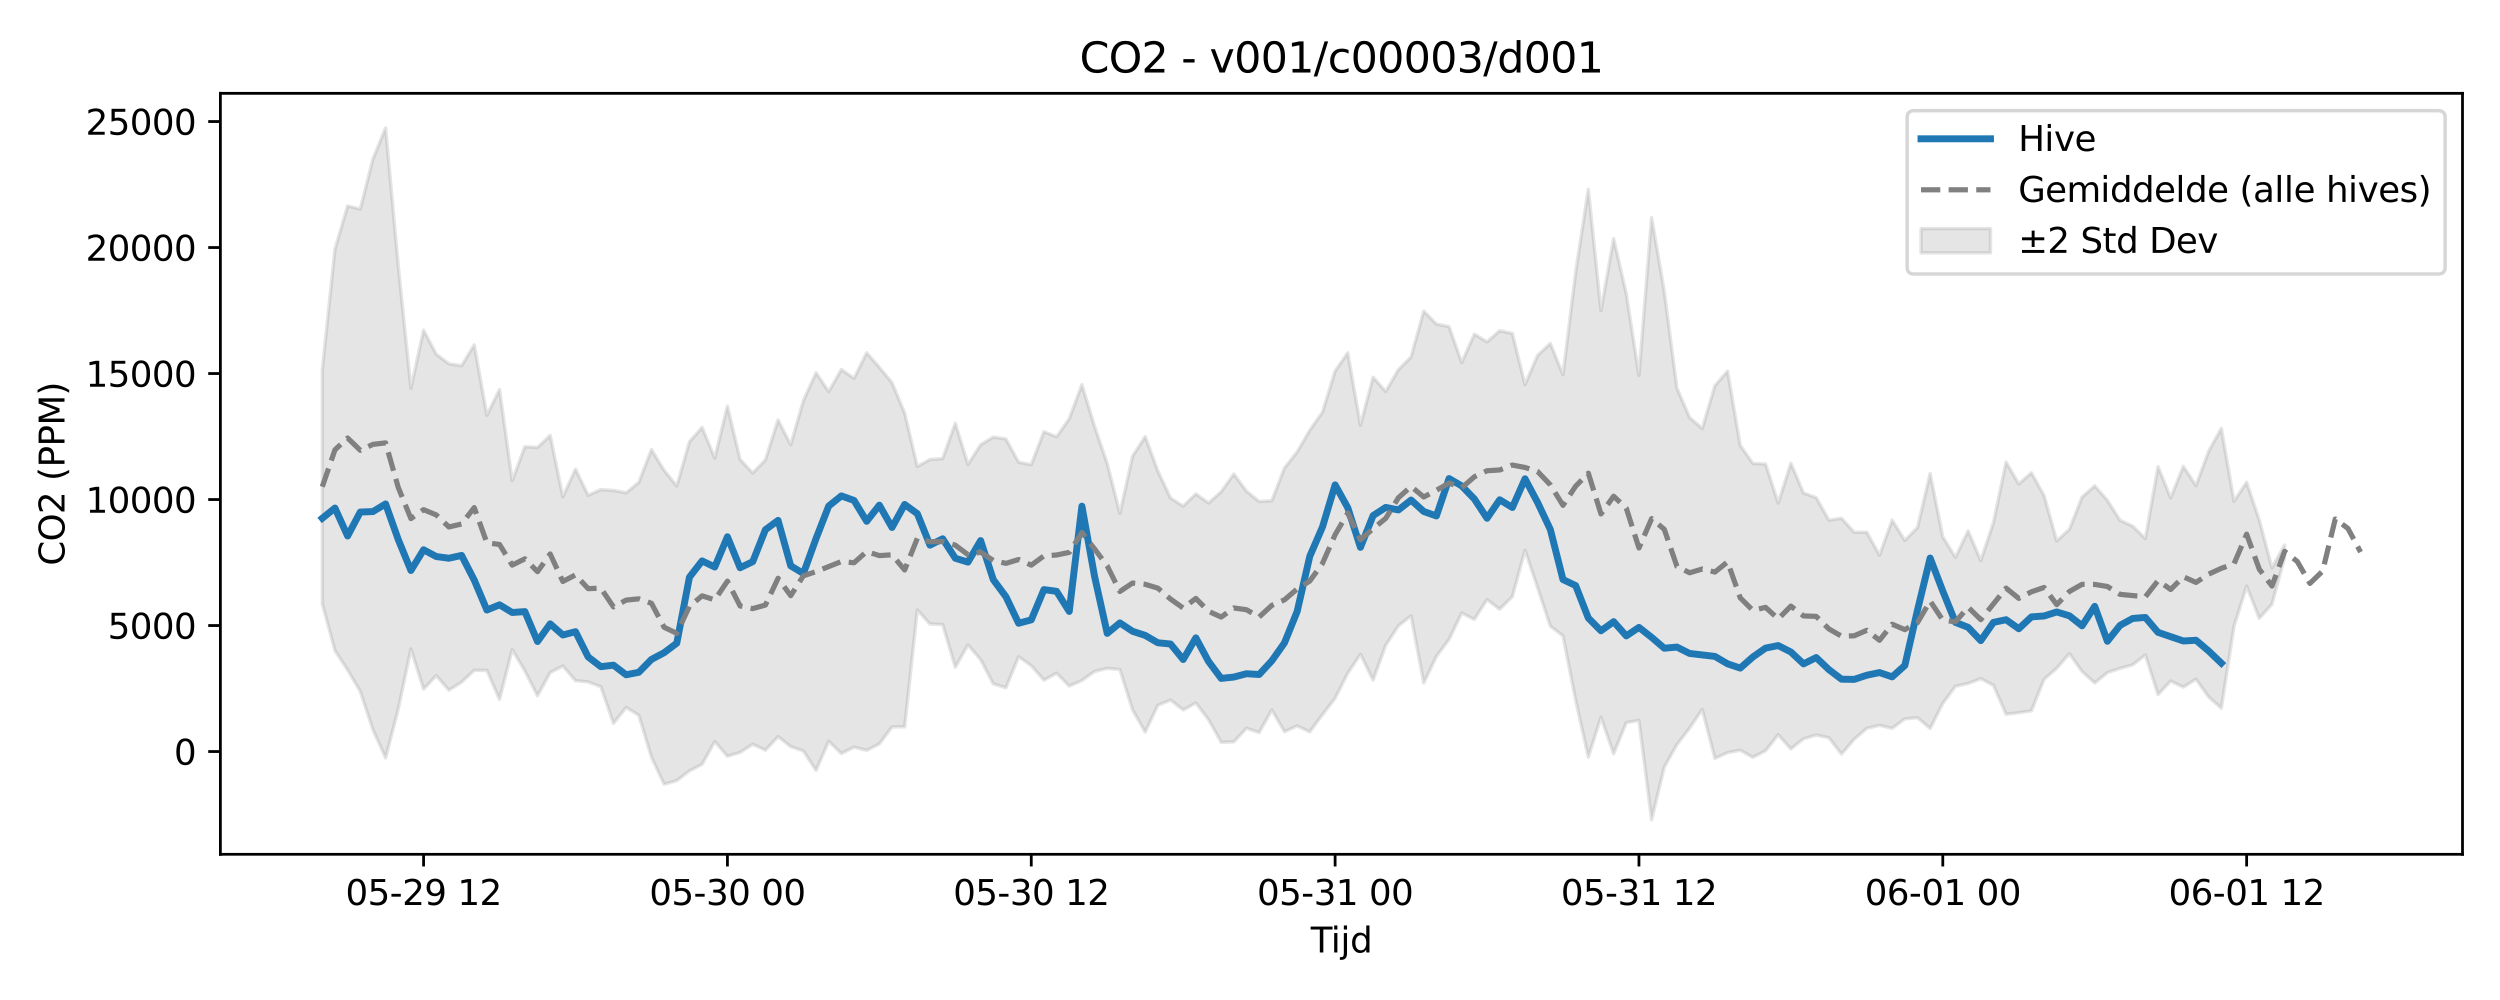 <?xml version="1.0" encoding="utf-8" standalone="no"?>
<!DOCTYPE svg PUBLIC "-//W3C//DTD SVG 1.1//EN"
  "http://www.w3.org/Graphics/SVG/1.1/DTD/svg11.dtd">
<svg xmlns:xlink="http://www.w3.org/1999/xlink" width="720pt" height="288pt" viewBox="0 0 720 288" xmlns="http://www.w3.org/2000/svg" version="1.1">
 <defs>
  <style type="text/css">*{stroke-linejoin: round; stroke-linecap: butt}</style>
 </defs>
 <g id="figure_1">
  <g id="patch_1">
   <path d="M 0 288 
L 720 288 
L 720 0 
L 0 0 
z
" style="fill: #ffffff"/>
  </g>
  <g id="axes_1">
   <g id="patch_2">
    <path d="M 63.47 246.04 
L 709.2 246.04 
L 709.2 26.88 
L 63.47 26.88 
z
" style="fill: #ffffff"/>
   </g>
   <g id="FillBetweenPolyCollection_1">
    <defs>
     <path id="m4fe84a1764" d="M 92.821 -181.553 
L 92.821 -114.101 
L 96.467 -100.626 
L 100.114 -95.045 
L 103.76 -88.849 
L 107.406 -77.862 
L 111.052 -69.738 
L 114.698 -83.769 
L 118.344 -101.11 
L 121.99 -89.539 
L 125.637 -93.422 
L 129.283 -89.243 
L 132.929 -91.521 
L 136.575 -94.946 
L 140.221 -94.919 
L 143.867 -86.577 
L 147.513 -100.914 
L 151.159 -94.774 
L 154.806 -87.603 
L 158.452 -94.303 
L 162.098 -96.189 
L 165.744 -91.961 
L 169.39 -91.606 
L 173.036 -90.229 
L 176.682 -79.669 
L 180.329 -84.264 
L 183.975 -82.013 
L 187.621 -69.94 
L 191.267 -62.147 
L 194.913 -63.18 
L 198.559 -65.991 
L 202.205 -67.884 
L 205.851 -74.423 
L 209.498 -70.209 
L 213.144 -71.299 
L 216.79 -73.666 
L 220.436 -71.939 
L 224.082 -75.849 
L 227.728 -72.978 
L 231.374 -71.719 
L 235.021 -66.117 
L 238.667 -74.509 
L 242.313 -70.983 
L 245.959 -72.814 
L 249.605 -71.915 
L 253.251 -73.749 
L 256.897 -78.647 
L 260.543 -78.667 
L 264.19 -112.316 
L 267.836 -108.289 
L 271.482 -108.134 
L 275.128 -95.883 
L 278.774 -102.279 
L 282.42 -98.028 
L 286.066 -91.052 
L 289.712 -89.93 
L 293.359 -98.853 
L 297.005 -96.294 
L 300.651 -92.12 
L 304.297 -94.12 
L 307.943 -90.412 
L 311.589 -92.013 
L 315.235 -94.619 
L 318.882 -95.512 
L 322.528 -95.17 
L 326.174 -83.578 
L 329.82 -77.168 
L 333.466 -84.88 
L 337.112 -86.394 
L 340.758 -83.531 
L 344.404 -85.546 
L 348.051 -80.766 
L 351.697 -74.215 
L 355.343 -74.339 
L 358.989 -78.259 
L 362.635 -77.035 
L 366.281 -83.526 
L 369.927 -77.276 
L 373.574 -78.925 
L 377.22 -77.234 
L 380.866 -82.184 
L 384.512 -86.903 
L 388.158 -94.116 
L 391.804 -99.571 
L 395.45 -92.133 
L 399.096 -102.191 
L 402.743 -107.764 
L 406.389 -110.626 
L 410.035 -91.32 
L 413.681 -98.926 
L 417.327 -103.855 
L 420.973 -111.446 
L 424.619 -109.622 
L 428.266 -115.322 
L 431.912 -112.532 
L 435.558 -116.172 
L 439.204 -129.521 
L 442.85 -118.69 
L 446.496 -107.665 
L 450.142 -104.853 
L 453.788 -86.364 
L 457.435 -69.947 
L 461.081 -81.445 
L 464.727 -70.92 
L 468.373 -79.882 
L 472.019 -80.523 
L 475.665 -51.922 
L 479.311 -67.087 
L 482.958 -73.547 
L 486.604 -78.305 
L 490.25 -83.675 
L 493.896 -69.583 
L 497.542 -71.233 
L 501.188 -71.924 
L 504.834 -69.883 
L 508.48 -71.792 
L 512.127 -76.402 
L 515.773 -72.298 
L 519.419 -75.235 
L 523.065 -76.297 
L 526.711 -75.541 
L 530.357 -70.83 
L 534.003 -75.084 
L 537.649 -78.251 
L 541.296 -79.101 
L 544.942 -78.24 
L 548.588 -80.957 
L 552.234 -81.296 
L 555.88 -78.198 
L 559.526 -85.41 
L 563.172 -90.353 
L 566.819 -91.168 
L 570.465 -92.542 
L 574.111 -90.626 
L 577.757 -82.312 
L 581.403 -82.731 
L 585.049 -83.289 
L 588.695 -92.35 
L 592.341 -95.536 
L 595.988 -99.747 
L 599.634 -94.601 
L 603.28 -91.301 
L 606.926 -94.285 
L 610.572 -95.502 
L 614.218 -96.531 
L 617.864 -99.358 
L 621.511 -87.953 
L 625.157 -91.854 
L 628.803 -90.11 
L 632.449 -92.385 
L 636.095 -87.26 
L 639.741 -84.035 
L 643.387 -107.569 
L 647.033 -119.19 
L 650.68 -109.938 
L 654.326 -113.982 
L 657.972 -127.355 
L 657.972 -131.056 
L 657.972 -131.056 
L 654.326 -124.457 
L 650.68 -138.177 
L 647.033 -149.111 
L 643.387 -143.646 
L 639.741 -164.612 
L 636.095 -158.047 
L 632.449 -148.139 
L 628.803 -153.69 
L 625.157 -144.601 
L 621.511 -153.601 
L 617.864 -132.883 
L 614.218 -136.46 
L 610.572 -138.153 
L 606.926 -143.907 
L 603.28 -148.059 
L 599.634 -144.826 
L 595.988 -135.554 
L 592.341 -132.201 
L 588.695 -145.277 
L 585.049 -151.833 
L 581.403 -148.611 
L 577.757 -154.917 
L 574.111 -137.462 
L 570.465 -126.544 
L 566.819 -135.099 
L 563.172 -127.476 
L 559.526 -133.381 
L 555.88 -151.629 
L 552.234 -136.04 
L 548.588 -132.365 
L 544.942 -138.19 
L 541.296 -128.088 
L 537.649 -134.699 
L 534.003 -134.701 
L 530.357 -138.735 
L 526.711 -138.207 
L 523.065 -144.672 
L 519.419 -145.99 
L 515.773 -154.591 
L 512.127 -143.092 
L 508.48 -154.375 
L 504.834 -154.516 
L 501.188 -159.724 
L 497.542 -181.125 
L 493.896 -176.927 
L 490.25 -164.576 
L 486.604 -167.764 
L 482.958 -176.216 
L 479.311 -204.02 
L 475.665 -225.335 
L 472.019 -179.846 
L 468.373 -203.378 
L 464.727 -219.252 
L 461.081 -198.537 
L 457.435 -233.5 
L 453.788 -209.588 
L 450.142 -180.083 
L 446.496 -189.07 
L 442.85 -185.693 
L 439.204 -177.223 
L 435.558 -191.956 
L 431.912 -192.764 
L 428.266 -189.533 
L 424.619 -191.757 
L 420.973 -183.577 
L 417.327 -193.919 
L 413.681 -194.669 
L 410.035 -198.41 
L 406.389 -185.195 
L 402.743 -181.536 
L 399.096 -175.26 
L 395.45 -179.351 
L 391.804 -165.53 
L 388.158 -186.376 
L 384.512 -181.131 
L 380.866 -169.264 
L 377.22 -164.107 
L 373.574 -157.834 
L 369.927 -153.215 
L 366.281 -143.794 
L 362.635 -143.569 
L 358.989 -146.543 
L 355.343 -151.473 
L 351.697 -146.365 
L 348.051 -143.132 
L 344.404 -145.759 
L 340.758 -142.23 
L 337.112 -144.545 
L 333.466 -152.349 
L 329.82 -162.259 
L 326.174 -156.591 
L 322.528 -140.132 
L 318.882 -154.504 
L 315.235 -165.197 
L 311.589 -177.221 
L 307.943 -167.421 
L 304.297 -162.201 
L 300.651 -163.678 
L 297.005 -154.182 
L 293.359 -154.869 
L 289.712 -161.574 
L 286.066 -162.115 
L 282.42 -159.915 
L 278.774 -154.234 
L 275.128 -166.105 
L 271.482 -155.929 
L 267.836 -155.676 
L 264.19 -153.632 
L 260.543 -169.03 
L 256.897 -177.783 
L 253.251 -182.22 
L 249.605 -186.397 
L 245.959 -179.043 
L 242.313 -181.575 
L 238.667 -175.22 
L 235.021 -180.637 
L 231.374 -172.599 
L 227.728 -159.899 
L 224.082 -167.055 
L 220.436 -155.556 
L 216.79 -151.77 
L 213.144 -155.695 
L 209.498 -171.048 
L 205.851 -156.054 
L 202.205 -164.911 
L 198.559 -160.766 
L 194.913 -148.037 
L 191.267 -152.534 
L 187.621 -158.551 
L 183.975 -149.066 
L 180.329 -146.076 
L 176.682 -146.75 
L 173.036 -147 
L 169.39 -145.335 
L 165.744 -152.89 
L 162.098 -144.892 
L 158.452 -162.613 
L 154.806 -159.123 
L 151.159 -159.345 
L 147.513 -149.577 
L 143.867 -175.808 
L 140.221 -168.427 
L 136.575 -188.671 
L 132.929 -182.655 
L 129.283 -183.226 
L 125.637 -185.99 
L 121.99 -192.901 
L 118.344 -176.187 
L 114.698 -211.465 
L 111.052 -251.158 
L 107.406 -242.187 
L 103.76 -227.793 
L 100.114 -228.662 
L 96.467 -216.271 
L 92.821 -181.553 
z
" style="stroke: #808080; stroke-opacity: 0.2"/>
    </defs>
    <g clip-path="url(#p22961f8bc3)">
     <use xlink:href="#m4fe84a1764" x="0" y="288" style="fill: #808080; fill-opacity: 0.2; stroke: #808080; stroke-opacity: 0.2"/>
    </g>
   </g>
   <g id="matplotlib.axis_1">
    <g id="xtick_1">
     <g id="line2d_1">
      <defs>
       <path id="mb088a648f7" d="M 0 0 
L 0 3.5 
" style="stroke: #000000; stroke-width: 0.8"/>
      </defs>
      <g>
       <use xlink:href="#mb088a648f7" x="121.99" y="246.04" style="stroke: #000000; stroke-width: 0.8"/>
      </g>
     </g>
     <g id="text_1">
      <!-- 05-29 12 -->
      <g transform="translate(99.51 260.638) scale(0.1 -0.1)">
       <defs>
        <path id="DejaVuSans-30" d="M 2034 4250 
Q 1547 4250 1301 3770 
Q 1056 3291 1056 2328 
Q 1056 1369 1301 889 
Q 1547 409 2034 409 
Q 2525 409 2770 889 
Q 3016 1369 3016 2328 
Q 3016 3291 2770 3770 
Q 2525 4250 2034 4250 
z
M 2034 4750 
Q 2819 4750 3233 4129 
Q 3647 3509 3647 2328 
Q 3647 1150 3233 529 
Q 2819 -91 2034 -91 
Q 1250 -91 836 529 
Q 422 1150 422 2328 
Q 422 3509 836 4129 
Q 1250 4750 2034 4750 
z
" transform="scale(0.016)"/>
        <path id="DejaVuSans-35" d="M 691 4666 
L 3169 4666 
L 3169 4134 
L 1269 4134 
L 1269 2991 
Q 1406 3038 1543 3061 
Q 1681 3084 1819 3084 
Q 2600 3084 3056 2656 
Q 3513 2228 3513 1497 
Q 3513 744 3044 326 
Q 2575 -91 1722 -91 
Q 1428 -91 1123 -41 
Q 819 9 494 109 
L 494 744 
Q 775 591 1075 516 
Q 1375 441 1709 441 
Q 2250 441 2565 725 
Q 2881 1009 2881 1497 
Q 2881 1984 2565 2268 
Q 2250 2553 1709 2553 
Q 1456 2553 1204 2497 
Q 953 2441 691 2322 
L 691 4666 
z
" transform="scale(0.016)"/>
        <path id="DejaVuSans-2d" d="M 313 2009 
L 1997 2009 
L 1997 1497 
L 313 1497 
L 313 2009 
z
" transform="scale(0.016)"/>
        <path id="DejaVuSans-32" d="M 1228 531 
L 3431 531 
L 3431 0 
L 469 0 
L 469 531 
Q 828 903 1448 1529 
Q 2069 2156 2228 2338 
Q 2531 2678 2651 2914 
Q 2772 3150 2772 3378 
Q 2772 3750 2511 3984 
Q 2250 4219 1831 4219 
Q 1534 4219 1204 4116 
Q 875 4013 500 3803 
L 500 4441 
Q 881 4594 1212 4672 
Q 1544 4750 1819 4750 
Q 2544 4750 2975 4387 
Q 3406 4025 3406 3419 
Q 3406 3131 3298 2873 
Q 3191 2616 2906 2266 
Q 2828 2175 2409 1742 
Q 1991 1309 1228 531 
z
" transform="scale(0.016)"/>
        <path id="DejaVuSans-39" d="M 703 97 
L 703 672 
Q 941 559 1184 500 
Q 1428 441 1663 441 
Q 2288 441 2617 861 
Q 2947 1281 2994 2138 
Q 2813 1869 2534 1725 
Q 2256 1581 1919 1581 
Q 1219 1581 811 2004 
Q 403 2428 403 3163 
Q 403 3881 828 4315 
Q 1253 4750 1959 4750 
Q 2769 4750 3195 4129 
Q 3622 3509 3622 2328 
Q 3622 1225 3098 567 
Q 2575 -91 1691 -91 
Q 1453 -91 1209 -44 
Q 966 3 703 97 
z
M 1959 2075 
Q 2384 2075 2632 2365 
Q 2881 2656 2881 3163 
Q 2881 3666 2632 3958 
Q 2384 4250 1959 4250 
Q 1534 4250 1286 3958 
Q 1038 3666 1038 3163 
Q 1038 2656 1286 2365 
Q 1534 2075 1959 2075 
z
" transform="scale(0.016)"/>
        <path id="DejaVuSans-20" transform="scale(0.016)"/>
        <path id="DejaVuSans-31" d="M 794 531 
L 1825 531 
L 1825 4091 
L 703 3866 
L 703 4441 
L 1819 4666 
L 2450 4666 
L 2450 531 
L 3481 531 
L 3481 0 
L 794 0 
L 794 531 
z
" transform="scale(0.016)"/>
       </defs>
       <use xlink:href="#DejaVuSans-30"/>
       <use xlink:href="#DejaVuSans-35" transform="translate(63.623 0)"/>
       <use xlink:href="#DejaVuSans-2d" transform="translate(127.246 0)"/>
       <use xlink:href="#DejaVuSans-32" transform="translate(163.33 0)"/>
       <use xlink:href="#DejaVuSans-39" transform="translate(226.953 0)"/>
       <use xlink:href="#DejaVuSans-20" transform="translate(290.576 0)"/>
       <use xlink:href="#DejaVuSans-31" transform="translate(322.363 0)"/>
       <use xlink:href="#DejaVuSans-32" transform="translate(385.986 0)"/>
      </g>
     </g>
    </g>
    <g id="xtick_2">
     <g id="line2d_2">
      <g>
       <use xlink:href="#mb088a648f7" x="209.498" y="246.04" style="stroke: #000000; stroke-width: 0.8"/>
      </g>
     </g>
     <g id="text_2">
      <!-- 05-30 00 -->
      <g transform="translate(187.017 260.638) scale(0.1 -0.1)">
       <defs>
        <path id="DejaVuSans-33" d="M 2597 2516 
Q 3050 2419 3304 2112 
Q 3559 1806 3559 1356 
Q 3559 666 3084 287 
Q 2609 -91 1734 -91 
Q 1441 -91 1130 -33 
Q 819 25 488 141 
L 488 750 
Q 750 597 1062 519 
Q 1375 441 1716 441 
Q 2309 441 2620 675 
Q 2931 909 2931 1356 
Q 2931 1769 2642 2001 
Q 2353 2234 1838 2234 
L 1294 2234 
L 1294 2753 
L 1863 2753 
Q 2328 2753 2575 2939 
Q 2822 3125 2822 3475 
Q 2822 3834 2567 4026 
Q 2313 4219 1838 4219 
Q 1578 4219 1281 4162 
Q 984 4106 628 3988 
L 628 4550 
Q 988 4650 1302 4700 
Q 1616 4750 1894 4750 
Q 2613 4750 3031 4423 
Q 3450 4097 3450 3541 
Q 3450 3153 3228 2886 
Q 3006 2619 2597 2516 
z
" transform="scale(0.016)"/>
       </defs>
       <use xlink:href="#DejaVuSans-30"/>
       <use xlink:href="#DejaVuSans-35" transform="translate(63.623 0)"/>
       <use xlink:href="#DejaVuSans-2d" transform="translate(127.246 0)"/>
       <use xlink:href="#DejaVuSans-33" transform="translate(163.33 0)"/>
       <use xlink:href="#DejaVuSans-30" transform="translate(226.953 0)"/>
       <use xlink:href="#DejaVuSans-20" transform="translate(290.576 0)"/>
       <use xlink:href="#DejaVuSans-30" transform="translate(322.363 0)"/>
       <use xlink:href="#DejaVuSans-30" transform="translate(385.986 0)"/>
      </g>
     </g>
    </g>
    <g id="xtick_3">
     <g id="line2d_3">
      <g>
       <use xlink:href="#mb088a648f7" x="297.005" y="246.04" style="stroke: #000000; stroke-width: 0.8"/>
      </g>
     </g>
     <g id="text_3">
      <!-- 05-30 12 -->
      <g transform="translate(274.524 260.638) scale(0.1 -0.1)">
       <use xlink:href="#DejaVuSans-30"/>
       <use xlink:href="#DejaVuSans-35" transform="translate(63.623 0)"/>
       <use xlink:href="#DejaVuSans-2d" transform="translate(127.246 0)"/>
       <use xlink:href="#DejaVuSans-33" transform="translate(163.33 0)"/>
       <use xlink:href="#DejaVuSans-30" transform="translate(226.953 0)"/>
       <use xlink:href="#DejaVuSans-20" transform="translate(290.576 0)"/>
       <use xlink:href="#DejaVuSans-31" transform="translate(322.363 0)"/>
       <use xlink:href="#DejaVuSans-32" transform="translate(385.986 0)"/>
      </g>
     </g>
    </g>
    <g id="xtick_4">
     <g id="line2d_4">
      <g>
       <use xlink:href="#mb088a648f7" x="384.512" y="246.04" style="stroke: #000000; stroke-width: 0.8"/>
      </g>
     </g>
     <g id="text_4">
      <!-- 05-31 00 -->
      <g transform="translate(362.031 260.638) scale(0.1 -0.1)">
       <use xlink:href="#DejaVuSans-30"/>
       <use xlink:href="#DejaVuSans-35" transform="translate(63.623 0)"/>
       <use xlink:href="#DejaVuSans-2d" transform="translate(127.246 0)"/>
       <use xlink:href="#DejaVuSans-33" transform="translate(163.33 0)"/>
       <use xlink:href="#DejaVuSans-31" transform="translate(226.953 0)"/>
       <use xlink:href="#DejaVuSans-20" transform="translate(290.576 0)"/>
       <use xlink:href="#DejaVuSans-30" transform="translate(322.363 0)"/>
       <use xlink:href="#DejaVuSans-30" transform="translate(385.986 0)"/>
      </g>
     </g>
    </g>
    <g id="xtick_5">
     <g id="line2d_5">
      <g>
       <use xlink:href="#mb088a648f7" x="472.019" y="246.04" style="stroke: #000000; stroke-width: 0.8"/>
      </g>
     </g>
     <g id="text_5">
      <!-- 05-31 12 -->
      <g transform="translate(449.539 260.638) scale(0.1 -0.1)">
       <use xlink:href="#DejaVuSans-30"/>
       <use xlink:href="#DejaVuSans-35" transform="translate(63.623 0)"/>
       <use xlink:href="#DejaVuSans-2d" transform="translate(127.246 0)"/>
       <use xlink:href="#DejaVuSans-33" transform="translate(163.33 0)"/>
       <use xlink:href="#DejaVuSans-31" transform="translate(226.953 0)"/>
       <use xlink:href="#DejaVuSans-20" transform="translate(290.576 0)"/>
       <use xlink:href="#DejaVuSans-31" transform="translate(322.363 0)"/>
       <use xlink:href="#DejaVuSans-32" transform="translate(385.986 0)"/>
      </g>
     </g>
    </g>
    <g id="xtick_6">
     <g id="line2d_6">
      <g>
       <use xlink:href="#mb088a648f7" x="559.526" y="246.04" style="stroke: #000000; stroke-width: 0.8"/>
      </g>
     </g>
     <g id="text_6">
      <!-- 06-01 00 -->
      <g transform="translate(537.046 260.638) scale(0.1 -0.1)">
       <defs>
        <path id="DejaVuSans-36" d="M 2113 2584 
Q 1688 2584 1439 2293 
Q 1191 2003 1191 1497 
Q 1191 994 1439 701 
Q 1688 409 2113 409 
Q 2538 409 2786 701 
Q 3034 994 3034 1497 
Q 3034 2003 2786 2293 
Q 2538 2584 2113 2584 
z
M 3366 4563 
L 3366 3988 
Q 3128 4100 2886 4159 
Q 2644 4219 2406 4219 
Q 1781 4219 1451 3797 
Q 1122 3375 1075 2522 
Q 1259 2794 1537 2939 
Q 1816 3084 2150 3084 
Q 2853 3084 3261 2657 
Q 3669 2231 3669 1497 
Q 3669 778 3244 343 
Q 2819 -91 2113 -91 
Q 1303 -91 875 529 
Q 447 1150 447 2328 
Q 447 3434 972 4092 
Q 1497 4750 2381 4750 
Q 2619 4750 2861 4703 
Q 3103 4656 3366 4563 
z
" transform="scale(0.016)"/>
       </defs>
       <use xlink:href="#DejaVuSans-30"/>
       <use xlink:href="#DejaVuSans-36" transform="translate(63.623 0)"/>
       <use xlink:href="#DejaVuSans-2d" transform="translate(127.246 0)"/>
       <use xlink:href="#DejaVuSans-30" transform="translate(163.33 0)"/>
       <use xlink:href="#DejaVuSans-31" transform="translate(226.953 0)"/>
       <use xlink:href="#DejaVuSans-20" transform="translate(290.576 0)"/>
       <use xlink:href="#DejaVuSans-30" transform="translate(322.363 0)"/>
       <use xlink:href="#DejaVuSans-30" transform="translate(385.986 0)"/>
      </g>
     </g>
    </g>
    <g id="xtick_7">
     <g id="line2d_7">
      <g>
       <use xlink:href="#mb088a648f7" x="647.033" y="246.04" style="stroke: #000000; stroke-width: 0.8"/>
      </g>
     </g>
     <g id="text_7">
      <!-- 06-01 12 -->
      <g transform="translate(624.553 260.638) scale(0.1 -0.1)">
       <use xlink:href="#DejaVuSans-30"/>
       <use xlink:href="#DejaVuSans-36" transform="translate(63.623 0)"/>
       <use xlink:href="#DejaVuSans-2d" transform="translate(127.246 0)"/>
       <use xlink:href="#DejaVuSans-30" transform="translate(163.33 0)"/>
       <use xlink:href="#DejaVuSans-31" transform="translate(226.953 0)"/>
       <use xlink:href="#DejaVuSans-20" transform="translate(290.576 0)"/>
       <use xlink:href="#DejaVuSans-31" transform="translate(322.363 0)"/>
       <use xlink:href="#DejaVuSans-32" transform="translate(385.986 0)"/>
      </g>
     </g>
    </g>
    <g id="text_8">
     <!-- Tijd -->
     <g transform="translate(377.485 274.317) scale(0.1 -0.1)">
      <defs>
       <path id="DejaVuSans-54" d="M -19 4666 
L 3928 4666 
L 3928 4134 
L 2272 4134 
L 2272 0 
L 1638 0 
L 1638 4134 
L -19 4134 
L -19 4666 
z
" transform="scale(0.016)"/>
       <path id="DejaVuSans-69" d="M 603 3500 
L 1178 3500 
L 1178 0 
L 603 0 
L 603 3500 
z
M 603 4863 
L 1178 4863 
L 1178 4134 
L 603 4134 
L 603 4863 
z
" transform="scale(0.016)"/>
       <path id="DejaVuSans-6a" d="M 603 3500 
L 1178 3500 
L 1178 -63 
Q 1178 -731 923 -1031 
Q 669 -1331 103 -1331 
L -116 -1331 
L -116 -844 
L 38 -844 
Q 366 -844 484 -692 
Q 603 -541 603 -63 
L 603 3500 
z
M 603 4863 
L 1178 4863 
L 1178 4134 
L 603 4134 
L 603 4863 
z
" transform="scale(0.016)"/>
       <path id="DejaVuSans-64" d="M 2906 2969 
L 2906 4863 
L 3481 4863 
L 3481 0 
L 2906 0 
L 2906 525 
Q 2725 213 2448 61 
Q 2172 -91 1784 -91 
Q 1150 -91 751 415 
Q 353 922 353 1747 
Q 353 2572 751 3078 
Q 1150 3584 1784 3584 
Q 2172 3584 2448 3432 
Q 2725 3281 2906 2969 
z
M 947 1747 
Q 947 1113 1208 752 
Q 1469 391 1925 391 
Q 2381 391 2643 752 
Q 2906 1113 2906 1747 
Q 2906 2381 2643 2742 
Q 2381 3103 1925 3103 
Q 1469 3103 1208 2742 
Q 947 2381 947 1747 
z
" transform="scale(0.016)"/>
      </defs>
      <use xlink:href="#DejaVuSans-54"/>
      <use xlink:href="#DejaVuSans-69" transform="translate(57.959 0)"/>
      <use xlink:href="#DejaVuSans-6a" transform="translate(85.742 0)"/>
      <use xlink:href="#DejaVuSans-64" transform="translate(113.525 0)"/>
     </g>
    </g>
   </g>
   <g id="matplotlib.axis_2">
    <g id="ytick_1">
     <g id="line2d_8">
      <defs>
       <path id="m14b12e1fc8" d="M 0 0 
L -3.5 0 
" style="stroke: #000000; stroke-width: 0.8"/>
      </defs>
      <g>
       <use xlink:href="#m14b12e1fc8" x="63.47" y="216.441" style="stroke: #000000; stroke-width: 0.8"/>
      </g>
     </g>
     <g id="text_9">
      <!-- 0 -->
      <g transform="translate(50.108 220.24) scale(0.1 -0.1)">
       <use xlink:href="#DejaVuSans-30"/>
      </g>
     </g>
    </g>
    <g id="ytick_2">
     <g id="line2d_9">
      <g>
       <use xlink:href="#m14b12e1fc8" x="63.47" y="180.154" style="stroke: #000000; stroke-width: 0.8"/>
      </g>
     </g>
     <g id="text_10">
      <!-- 5000 -->
      <g transform="translate(31.02 183.953) scale(0.1 -0.1)">
       <use xlink:href="#DejaVuSans-35"/>
       <use xlink:href="#DejaVuSans-30" transform="translate(63.623 0)"/>
       <use xlink:href="#DejaVuSans-30" transform="translate(127.246 0)"/>
       <use xlink:href="#DejaVuSans-30" transform="translate(190.869 0)"/>
      </g>
     </g>
    </g>
    <g id="ytick_3">
     <g id="line2d_10">
      <g>
       <use xlink:href="#m14b12e1fc8" x="63.47" y="143.867" style="stroke: #000000; stroke-width: 0.8"/>
      </g>
     </g>
     <g id="text_11">
      <!-- 10000 -->
      <g transform="translate(24.657 147.666) scale(0.1 -0.1)">
       <use xlink:href="#DejaVuSans-31"/>
       <use xlink:href="#DejaVuSans-30" transform="translate(63.623 0)"/>
       <use xlink:href="#DejaVuSans-30" transform="translate(127.246 0)"/>
       <use xlink:href="#DejaVuSans-30" transform="translate(190.869 0)"/>
       <use xlink:href="#DejaVuSans-30" transform="translate(254.492 0)"/>
      </g>
     </g>
    </g>
    <g id="ytick_4">
     <g id="line2d_11">
      <g>
       <use xlink:href="#m14b12e1fc8" x="63.47" y="107.58" style="stroke: #000000; stroke-width: 0.8"/>
      </g>
     </g>
     <g id="text_12">
      <!-- 15000 -->
      <g transform="translate(24.657 111.379) scale(0.1 -0.1)">
       <use xlink:href="#DejaVuSans-31"/>
       <use xlink:href="#DejaVuSans-35" transform="translate(63.623 0)"/>
       <use xlink:href="#DejaVuSans-30" transform="translate(127.246 0)"/>
       <use xlink:href="#DejaVuSans-30" transform="translate(190.869 0)"/>
       <use xlink:href="#DejaVuSans-30" transform="translate(254.492 0)"/>
      </g>
     </g>
    </g>
    <g id="ytick_5">
     <g id="line2d_12">
      <g>
       <use xlink:href="#m14b12e1fc8" x="63.47" y="71.293" style="stroke: #000000; stroke-width: 0.8"/>
      </g>
     </g>
     <g id="text_13">
      <!-- 20000 -->
      <g transform="translate(24.657 75.092) scale(0.1 -0.1)">
       <use xlink:href="#DejaVuSans-32"/>
       <use xlink:href="#DejaVuSans-30" transform="translate(63.623 0)"/>
       <use xlink:href="#DejaVuSans-30" transform="translate(127.246 0)"/>
       <use xlink:href="#DejaVuSans-30" transform="translate(190.869 0)"/>
       <use xlink:href="#DejaVuSans-30" transform="translate(254.492 0)"/>
      </g>
     </g>
    </g>
    <g id="ytick_6">
     <g id="line2d_13">
      <g>
       <use xlink:href="#m14b12e1fc8" x="63.47" y="35.006" style="stroke: #000000; stroke-width: 0.8"/>
      </g>
     </g>
     <g id="text_14">
      <!-- 25000 -->
      <g transform="translate(24.657 38.805) scale(0.1 -0.1)">
       <use xlink:href="#DejaVuSans-32"/>
       <use xlink:href="#DejaVuSans-35" transform="translate(63.623 0)"/>
       <use xlink:href="#DejaVuSans-30" transform="translate(127.246 0)"/>
       <use xlink:href="#DejaVuSans-30" transform="translate(190.869 0)"/>
       <use xlink:href="#DejaVuSans-30" transform="translate(254.492 0)"/>
      </g>
     </g>
    </g>
    <g id="text_15">
     <!-- CO2 (PPM) -->
     <g transform="translate(18.578 162.903) rotate(-90) scale(0.1 -0.1)">
      <defs>
       <path id="DejaVuSans-43" d="M 4122 4306 
L 4122 3641 
Q 3803 3938 3442 4084 
Q 3081 4231 2675 4231 
Q 1875 4231 1450 3742 
Q 1025 3253 1025 2328 
Q 1025 1406 1450 917 
Q 1875 428 2675 428 
Q 3081 428 3442 575 
Q 3803 722 4122 1019 
L 4122 359 
Q 3791 134 3420 21 
Q 3050 -91 2638 -91 
Q 1578 -91 968 557 
Q 359 1206 359 2328 
Q 359 3453 968 4101 
Q 1578 4750 2638 4750 
Q 3056 4750 3426 4639 
Q 3797 4528 4122 4306 
z
" transform="scale(0.016)"/>
       <path id="DejaVuSans-4f" d="M 2522 4238 
Q 1834 4238 1429 3725 
Q 1025 3213 1025 2328 
Q 1025 1447 1429 934 
Q 1834 422 2522 422 
Q 3209 422 3611 934 
Q 4013 1447 4013 2328 
Q 4013 3213 3611 3725 
Q 3209 4238 2522 4238 
z
M 2522 4750 
Q 3503 4750 4090 4092 
Q 4678 3434 4678 2328 
Q 4678 1225 4090 567 
Q 3503 -91 2522 -91 
Q 1538 -91 948 565 
Q 359 1222 359 2328 
Q 359 3434 948 4092 
Q 1538 4750 2522 4750 
z
" transform="scale(0.016)"/>
       <path id="DejaVuSans-28" d="M 1984 4856 
Q 1566 4138 1362 3434 
Q 1159 2731 1159 2009 
Q 1159 1288 1364 580 
Q 1569 -128 1984 -844 
L 1484 -844 
Q 1016 -109 783 600 
Q 550 1309 550 2009 
Q 550 2706 781 3412 
Q 1013 4119 1484 4856 
L 1984 4856 
z
" transform="scale(0.016)"/>
       <path id="DejaVuSans-50" d="M 1259 4147 
L 1259 2394 
L 2053 2394 
Q 2494 2394 2734 2622 
Q 2975 2850 2975 3272 
Q 2975 3691 2734 3919 
Q 2494 4147 2053 4147 
L 1259 4147 
z
M 628 4666 
L 2053 4666 
Q 2838 4666 3239 4311 
Q 3641 3956 3641 3272 
Q 3641 2581 3239 2228 
Q 2838 1875 2053 1875 
L 1259 1875 
L 1259 0 
L 628 0 
L 628 4666 
z
" transform="scale(0.016)"/>
       <path id="DejaVuSans-4d" d="M 628 4666 
L 1569 4666 
L 2759 1491 
L 3956 4666 
L 4897 4666 
L 4897 0 
L 4281 0 
L 4281 4097 
L 3078 897 
L 2444 897 
L 1241 4097 
L 1241 0 
L 628 0 
L 628 4666 
z
" transform="scale(0.016)"/>
       <path id="DejaVuSans-29" d="M 513 4856 
L 1013 4856 
Q 1481 4119 1714 3412 
Q 1947 2706 1947 2009 
Q 1947 1309 1714 600 
Q 1481 -109 1013 -844 
L 513 -844 
Q 928 -128 1133 580 
Q 1338 1288 1338 2009 
Q 1338 2731 1133 3434 
Q 928 4138 513 4856 
z
" transform="scale(0.016)"/>
      </defs>
      <use xlink:href="#DejaVuSans-43"/>
      <use xlink:href="#DejaVuSans-4f" transform="translate(69.824 0)"/>
      <use xlink:href="#DejaVuSans-32" transform="translate(148.535 0)"/>
      <use xlink:href="#DejaVuSans-20" transform="translate(212.158 0)"/>
      <use xlink:href="#DejaVuSans-28" transform="translate(243.945 0)"/>
      <use xlink:href="#DejaVuSans-50" transform="translate(282.959 0)"/>
      <use xlink:href="#DejaVuSans-50" transform="translate(343.262 0)"/>
      <use xlink:href="#DejaVuSans-4d" transform="translate(403.564 0)"/>
      <use xlink:href="#DejaVuSans-29" transform="translate(489.844 0)"/>
     </g>
    </g>
   </g>
   <g id="line2d_14">
    <path d="M 92.821 149.259 
L 96.467 146.318 
L 100.114 154.364 
L 103.76 147.469 
L 107.406 147.336 
L 111.052 145.135 
L 114.698 155.402 
L 118.344 164.294 
L 121.99 158.334 
L 125.637 160.283 
L 129.283 160.772 
L 132.929 159.959 
L 136.575 167.052 
L 140.221 175.688 
L 143.867 174.189 
L 147.513 176.4 
L 151.159 176.138 
L 154.806 184.753 
L 158.452 179.673 
L 162.098 182.876 
L 165.744 181.925 
L 169.39 189.202 
L 173.036 192.001 
L 176.682 191.573 
L 180.329 194.338 
L 183.975 193.619 
L 187.621 189.908 
L 191.267 187.973 
L 194.913 185.23 
L 198.559 166.227 
L 202.205 161.541 
L 205.851 163.302 
L 209.498 154.594 
L 213.144 163.515 
L 216.79 161.754 
L 220.436 152.562 
L 224.082 149.876 
L 227.728 162.961 
L 231.374 165.168 
L 235.021 155.099 
L 238.667 145.749 
L 242.313 142.82 
L 245.959 144.128 
L 249.605 150.128 
L 253.251 145.488 
L 256.897 151.911 
L 260.543 145.287 
L 264.19 147.939 
L 267.836 157.001 
L 271.482 155.172 
L 275.128 160.774 
L 278.774 161.887 
L 282.42 155.692 
L 286.066 166.938 
L 289.712 171.859 
L 293.359 179.496 
L 297.005 178.519 
L 300.651 169.808 
L 304.297 170.299 
L 307.943 176.088 
L 311.589 145.781 
L 315.235 166.017 
L 318.882 182.409 
L 322.528 179.399 
L 326.174 181.814 
L 329.82 182.994 
L 333.466 185.121 
L 337.112 185.474 
L 340.758 189.94 
L 344.404 183.705 
L 348.051 190.481 
L 351.697 195.378 
L 355.343 194.993 
L 358.989 194.033 
L 362.635 194.255 
L 366.281 190.312 
L 369.927 185.14 
L 373.574 176.121 
L 377.22 160.206 
L 380.866 151.787 
L 384.512 139.648 
L 388.158 146.214 
L 391.804 157.639 
L 395.45 148.488 
L 399.096 146.127 
L 402.743 146.867 
L 406.389 144.01 
L 410.035 147.312 
L 413.681 148.589 
L 417.327 137.829 
L 420.973 139.943 
L 424.619 143.707 
L 428.266 149.257 
L 431.912 143.932 
L 435.558 146.16 
L 439.204 137.897 
L 442.85 144.755 
L 446.496 152.491 
L 450.142 166.909 
L 453.788 168.646 
L 457.435 177.996 
L 461.081 181.666 
L 464.727 179.041 
L 468.373 183.139 
L 472.019 180.691 
L 475.665 183.558 
L 479.311 186.683 
L 482.958 186.359 
L 486.604 188.195 
L 493.896 189.047 
L 497.542 191.183 
L 501.188 192.41 
L 504.834 189.207 
L 508.48 186.65 
L 512.127 185.921 
L 515.773 187.777 
L 519.419 191.193 
L 523.065 189.374 
L 526.711 192.845 
L 530.357 195.608 
L 534.003 195.666 
L 537.649 194.459 
L 541.296 193.7 
L 544.942 194.933 
L 548.588 191.66 
L 552.234 175.722 
L 555.88 160.721 
L 559.526 170.245 
L 563.172 179.247 
L 566.819 180.669 
L 570.465 184.492 
L 574.111 179.242 
L 577.757 178.48 
L 581.403 181.076 
L 585.049 177.66 
L 588.695 177.406 
L 592.341 176.242 
L 595.988 177.348 
L 599.634 180.234 
L 603.28 174.631 
L 606.926 184.678 
L 610.572 180.101 
L 614.218 178.112 
L 617.864 177.822 
L 621.511 182.119 
L 628.803 184.603 
L 632.449 184.397 
L 636.095 187.484 
L 639.741 190.982 
L 639.741 190.982 
" clip-path="url(#p22961f8bc3)" style="fill: none; stroke: #1f77b4; stroke-width: 2; stroke-linecap: square"/>
   </g>
   <g id="line2d_15">
    <path d="M 92.821 140.173 
L 96.467 129.552 
L 100.114 126.146 
L 103.76 129.679 
L 107.406 127.975 
L 111.052 127.552 
L 114.698 140.383 
L 118.344 149.351 
L 121.99 146.78 
L 125.637 148.294 
L 129.283 151.765 
L 132.929 150.912 
L 136.575 146.192 
L 140.221 156.327 
L 143.867 156.807 
L 147.513 162.755 
L 151.159 160.94 
L 154.806 164.637 
L 158.452 159.542 
L 162.098 167.459 
L 165.744 165.574 
L 169.39 169.53 
L 173.036 169.386 
L 176.682 174.791 
L 180.329 172.83 
L 183.975 172.461 
L 187.621 173.754 
L 191.267 180.659 
L 194.913 182.392 
L 198.559 174.621 
L 202.205 171.602 
L 205.851 172.762 
L 209.498 167.371 
L 213.144 174.503 
L 216.79 175.282 
L 220.436 174.252 
L 224.082 166.548 
L 227.728 171.562 
L 231.374 165.841 
L 235.021 164.623 
L 242.313 161.721 
L 245.959 162.071 
L 249.605 158.844 
L 253.251 160.015 
L 256.897 159.785 
L 260.543 164.152 
L 264.19 155.026 
L 267.836 156.017 
L 271.482 155.969 
L 275.128 157.006 
L 278.774 159.743 
L 282.42 159.028 
L 286.066 161.417 
L 289.712 162.248 
L 293.359 161.139 
L 297.005 162.762 
L 300.651 160.101 
L 304.297 159.839 
L 307.943 159.084 
L 311.589 153.383 
L 315.235 158.092 
L 318.882 162.992 
L 322.528 170.349 
L 326.174 167.915 
L 329.82 168.286 
L 333.466 169.385 
L 337.112 172.53 
L 340.758 175.12 
L 344.404 172.347 
L 348.051 176.051 
L 351.697 177.71 
L 355.343 175.094 
L 358.989 175.599 
L 362.635 177.698 
L 366.281 174.34 
L 369.927 172.754 
L 373.574 169.621 
L 377.22 167.33 
L 380.866 162.276 
L 384.512 153.983 
L 388.158 147.754 
L 391.804 155.449 
L 395.45 152.258 
L 399.096 149.275 
L 402.743 143.35 
L 406.389 140.089 
L 410.035 143.135 
L 413.681 141.202 
L 417.327 139.113 
L 420.973 140.488 
L 424.619 137.311 
L 428.266 135.573 
L 431.912 135.352 
L 435.558 133.936 
L 439.204 134.628 
L 442.85 135.809 
L 446.496 139.633 
L 450.142 145.532 
L 453.788 140.024 
L 457.435 136.276 
L 461.081 148.009 
L 464.727 142.914 
L 468.373 146.37 
L 472.019 157.816 
L 475.665 149.372 
L 479.311 152.446 
L 482.958 163.118 
L 486.604 164.966 
L 490.25 163.875 
L 493.896 164.745 
L 497.542 161.821 
L 501.188 172.176 
L 504.834 175.801 
L 508.48 174.916 
L 512.127 178.253 
L 515.773 174.556 
L 519.419 177.387 
L 523.065 177.515 
L 526.711 181.126 
L 530.357 183.218 
L 534.003 183.108 
L 537.649 181.525 
L 541.296 184.405 
L 544.942 179.785 
L 548.588 181.339 
L 552.234 179.332 
L 555.88 173.087 
L 559.526 178.604 
L 563.172 179.086 
L 566.819 174.866 
L 570.465 178.457 
L 577.757 169.386 
L 581.403 172.329 
L 585.049 170.439 
L 588.695 169.187 
L 592.341 174.132 
L 595.988 170.349 
L 599.634 168.286 
L 603.28 168.32 
L 606.926 168.904 
L 610.572 171.173 
L 617.864 171.879 
L 621.511 167.223 
L 625.157 169.773 
L 628.803 166.1 
L 632.449 167.738 
L 636.095 165.346 
L 639.741 163.676 
L 643.387 162.392 
L 647.033 153.849 
L 650.68 163.942 
L 654.326 168.781 
L 657.972 158.794 
L 661.618 161.709 
L 665.264 168.015 
L 668.91 164.482 
L 672.556 149.489 
L 676.203 152.184 
L 679.849 158.994 
L 679.849 158.994 
" clip-path="url(#p22961f8bc3)" style="fill: none; stroke-dasharray: 5.55,2.4; stroke-dashoffset: 0; stroke: #808080; stroke-width: 1.5"/>
   </g>
   <g id="patch_3">
    <path d="M 63.47 246.04 
L 63.47 26.88 
" style="fill: none; stroke: #000000; stroke-width: 0.8; stroke-linejoin: miter; stroke-linecap: square"/>
   </g>
   <g id="patch_4">
    <path d="M 709.2 246.04 
L 709.2 26.88 
" style="fill: none; stroke: #000000; stroke-width: 0.8; stroke-linejoin: miter; stroke-linecap: square"/>
   </g>
   <g id="patch_5">
    <path d="M 63.47 246.04 
L 709.2 246.04 
" style="fill: none; stroke: #000000; stroke-width: 0.8; stroke-linejoin: miter; stroke-linecap: square"/>
   </g>
   <g id="patch_6">
    <path d="M 63.47 26.88 
L 709.2 26.88 
" style="fill: none; stroke: #000000; stroke-width: 0.8; stroke-linejoin: miter; stroke-linecap: square"/>
   </g>
   <g id="text_16">
    <!-- CO2 - v001/c00003/d001 -->
    <g transform="translate(310.932 20.88) scale(0.12 -0.12)">
     <defs>
      <path id="DejaVuSans-76" d="M 191 3500 
L 800 3500 
L 1894 563 
L 2988 3500 
L 3597 3500 
L 2284 0 
L 1503 0 
L 191 3500 
z
" transform="scale(0.016)"/>
      <path id="DejaVuSans-2f" d="M 1625 4666 
L 2156 4666 
L 531 -594 
L 0 -594 
L 1625 4666 
z
" transform="scale(0.016)"/>
      <path id="DejaVuSans-63" d="M 3122 3366 
L 3122 2828 
Q 2878 2963 2633 3030 
Q 2388 3097 2138 3097 
Q 1578 3097 1268 2742 
Q 959 2388 959 1747 
Q 959 1106 1268 751 
Q 1578 397 2138 397 
Q 2388 397 2633 464 
Q 2878 531 3122 666 
L 3122 134 
Q 2881 22 2623 -34 
Q 2366 -91 2075 -91 
Q 1284 -91 818 406 
Q 353 903 353 1747 
Q 353 2603 823 3093 
Q 1294 3584 2113 3584 
Q 2378 3584 2631 3529 
Q 2884 3475 3122 3366 
z
" transform="scale(0.016)"/>
     </defs>
     <use xlink:href="#DejaVuSans-43"/>
     <use xlink:href="#DejaVuSans-4f" transform="translate(69.824 0)"/>
     <use xlink:href="#DejaVuSans-32" transform="translate(148.535 0)"/>
     <use xlink:href="#DejaVuSans-20" transform="translate(212.158 0)"/>
     <use xlink:href="#DejaVuSans-2d" transform="translate(243.945 0)"/>
     <use xlink:href="#DejaVuSans-20" transform="translate(280.029 0)"/>
     <use xlink:href="#DejaVuSans-76" transform="translate(311.816 0)"/>
     <use xlink:href="#DejaVuSans-30" transform="translate(370.996 0)"/>
     <use xlink:href="#DejaVuSans-30" transform="translate(434.619 0)"/>
     <use xlink:href="#DejaVuSans-31" transform="translate(498.242 0)"/>
     <use xlink:href="#DejaVuSans-2f" transform="translate(561.865 0)"/>
     <use xlink:href="#DejaVuSans-63" transform="translate(595.557 0)"/>
     <use xlink:href="#DejaVuSans-30" transform="translate(650.537 0)"/>
     <use xlink:href="#DejaVuSans-30" transform="translate(714.16 0)"/>
     <use xlink:href="#DejaVuSans-30" transform="translate(777.783 0)"/>
     <use xlink:href="#DejaVuSans-30" transform="translate(841.406 0)"/>
     <use xlink:href="#DejaVuSans-33" transform="translate(905.029 0)"/>
     <use xlink:href="#DejaVuSans-2f" transform="translate(968.652 0)"/>
     <use xlink:href="#DejaVuSans-64" transform="translate(1002.344 0)"/>
     <use xlink:href="#DejaVuSans-30" transform="translate(1065.82 0)"/>
     <use xlink:href="#DejaVuSans-30" transform="translate(1129.443 0)"/>
     <use xlink:href="#DejaVuSans-31" transform="translate(1193.066 0)"/>
    </g>
   </g>
   <g id="legend_1">
    <g id="patch_7">
     <path d="M 551.256 78.914 
L 702.2 78.914 
Q 704.2 78.914 704.2 76.914 
L 704.2 33.88 
Q 704.2 31.88 702.2 31.88 
L 551.256 31.88 
Q 549.256 31.88 549.256 33.88 
L 549.256 76.914 
Q 549.256 78.914 551.256 78.914 
z
" style="fill: #ffffff; opacity: 0.8; stroke: #cccccc; stroke-linejoin: miter"/>
    </g>
    <g id="line2d_16">
     <path d="M 553.256 39.978 
L 563.256 39.978 
L 573.256 39.978 
" style="fill: none; stroke: #1f77b4; stroke-width: 2; stroke-linecap: square"/>
    </g>
    <g id="text_17">
     <!-- Hive -->
     <g transform="translate(581.256 43.478) scale(0.1 -0.1)">
      <defs>
       <path id="DejaVuSans-48" d="M 628 4666 
L 1259 4666 
L 1259 2753 
L 3553 2753 
L 3553 4666 
L 4184 4666 
L 4184 0 
L 3553 0 
L 3553 2222 
L 1259 2222 
L 1259 0 
L 628 0 
L 628 4666 
z
" transform="scale(0.016)"/>
       <path id="DejaVuSans-65" d="M 3597 1894 
L 3597 1613 
L 953 1613 
Q 991 1019 1311 708 
Q 1631 397 2203 397 
Q 2534 397 2845 478 
Q 3156 559 3463 722 
L 3463 178 
Q 3153 47 2828 -22 
Q 2503 -91 2169 -91 
Q 1331 -91 842 396 
Q 353 884 353 1716 
Q 353 2575 817 3079 
Q 1281 3584 2069 3584 
Q 2775 3584 3186 3129 
Q 3597 2675 3597 1894 
z
M 3022 2063 
Q 3016 2534 2758 2815 
Q 2500 3097 2075 3097 
Q 1594 3097 1305 2825 
Q 1016 2553 972 2059 
L 3022 2063 
z
" transform="scale(0.016)"/>
      </defs>
      <use xlink:href="#DejaVuSans-48"/>
      <use xlink:href="#DejaVuSans-69" transform="translate(75.195 0)"/>
      <use xlink:href="#DejaVuSans-76" transform="translate(102.979 0)"/>
      <use xlink:href="#DejaVuSans-65" transform="translate(162.158 0)"/>
     </g>
    </g>
    <g id="line2d_17">
     <path d="M 553.256 54.657 
L 563.256 54.657 
L 573.256 54.657 
" style="fill: none; stroke-dasharray: 5.55,2.4; stroke-dashoffset: 0; stroke: #808080; stroke-width: 1.5"/>
    </g>
    <g id="text_18">
     <!-- Gemiddelde (alle hives) -->
     <g transform="translate(581.256 58.157) scale(0.1 -0.1)">
      <defs>
       <path id="DejaVuSans-47" d="M 3809 666 
L 3809 1919 
L 2778 1919 
L 2778 2438 
L 4434 2438 
L 4434 434 
Q 4069 175 3628 42 
Q 3188 -91 2688 -91 
Q 1594 -91 976 548 
Q 359 1188 359 2328 
Q 359 3472 976 4111 
Q 1594 4750 2688 4750 
Q 3144 4750 3555 4637 
Q 3966 4525 4313 4306 
L 4313 3634 
Q 3963 3931 3569 4081 
Q 3175 4231 2741 4231 
Q 1884 4231 1454 3753 
Q 1025 3275 1025 2328 
Q 1025 1384 1454 906 
Q 1884 428 2741 428 
Q 3075 428 3337 486 
Q 3600 544 3809 666 
z
" transform="scale(0.016)"/>
       <path id="DejaVuSans-6d" d="M 3328 2828 
Q 3544 3216 3844 3400 
Q 4144 3584 4550 3584 
Q 5097 3584 5394 3201 
Q 5691 2819 5691 2113 
L 5691 0 
L 5113 0 
L 5113 2094 
Q 5113 2597 4934 2840 
Q 4756 3084 4391 3084 
Q 3944 3084 3684 2787 
Q 3425 2491 3425 1978 
L 3425 0 
L 2847 0 
L 2847 2094 
Q 2847 2600 2669 2842 
Q 2491 3084 2119 3084 
Q 1678 3084 1418 2786 
Q 1159 2488 1159 1978 
L 1159 0 
L 581 0 
L 581 3500 
L 1159 3500 
L 1159 2956 
Q 1356 3278 1631 3431 
Q 1906 3584 2284 3584 
Q 2666 3584 2933 3390 
Q 3200 3197 3328 2828 
z
" transform="scale(0.016)"/>
       <path id="DejaVuSans-6c" d="M 603 4863 
L 1178 4863 
L 1178 0 
L 603 0 
L 603 4863 
z
" transform="scale(0.016)"/>
       <path id="DejaVuSans-61" d="M 2194 1759 
Q 1497 1759 1228 1600 
Q 959 1441 959 1056 
Q 959 750 1161 570 
Q 1363 391 1709 391 
Q 2188 391 2477 730 
Q 2766 1069 2766 1631 
L 2766 1759 
L 2194 1759 
z
M 3341 1997 
L 3341 0 
L 2766 0 
L 2766 531 
Q 2569 213 2275 61 
Q 1981 -91 1556 -91 
Q 1019 -91 701 211 
Q 384 513 384 1019 
Q 384 1609 779 1909 
Q 1175 2209 1959 2209 
L 2766 2209 
L 2766 2266 
Q 2766 2663 2505 2880 
Q 2244 3097 1772 3097 
Q 1472 3097 1187 3025 
Q 903 2953 641 2809 
L 641 3341 
Q 956 3463 1253 3523 
Q 1550 3584 1831 3584 
Q 2591 3584 2966 3190 
Q 3341 2797 3341 1997 
z
" transform="scale(0.016)"/>
       <path id="DejaVuSans-68" d="M 3513 2113 
L 3513 0 
L 2938 0 
L 2938 2094 
Q 2938 2591 2744 2837 
Q 2550 3084 2163 3084 
Q 1697 3084 1428 2787 
Q 1159 2491 1159 1978 
L 1159 0 
L 581 0 
L 581 4863 
L 1159 4863 
L 1159 2956 
Q 1366 3272 1645 3428 
Q 1925 3584 2291 3584 
Q 2894 3584 3203 3211 
Q 3513 2838 3513 2113 
z
" transform="scale(0.016)"/>
       <path id="DejaVuSans-73" d="M 2834 3397 
L 2834 2853 
Q 2591 2978 2328 3040 
Q 2066 3103 1784 3103 
Q 1356 3103 1142 2972 
Q 928 2841 928 2578 
Q 928 2378 1081 2264 
Q 1234 2150 1697 2047 
L 1894 2003 
Q 2506 1872 2764 1633 
Q 3022 1394 3022 966 
Q 3022 478 2636 193 
Q 2250 -91 1575 -91 
Q 1294 -91 989 -36 
Q 684 19 347 128 
L 347 722 
Q 666 556 975 473 
Q 1284 391 1588 391 
Q 1994 391 2212 530 
Q 2431 669 2431 922 
Q 2431 1156 2273 1281 
Q 2116 1406 1581 1522 
L 1381 1569 
Q 847 1681 609 1914 
Q 372 2147 372 2553 
Q 372 3047 722 3315 
Q 1072 3584 1716 3584 
Q 2034 3584 2315 3537 
Q 2597 3491 2834 3397 
z
" transform="scale(0.016)"/>
      </defs>
      <use xlink:href="#DejaVuSans-47"/>
      <use xlink:href="#DejaVuSans-65" transform="translate(77.49 0)"/>
      <use xlink:href="#DejaVuSans-6d" transform="translate(139.014 0)"/>
      <use xlink:href="#DejaVuSans-69" transform="translate(236.426 0)"/>
      <use xlink:href="#DejaVuSans-64" transform="translate(264.209 0)"/>
      <use xlink:href="#DejaVuSans-64" transform="translate(327.686 0)"/>
      <use xlink:href="#DejaVuSans-65" transform="translate(391.162 0)"/>
      <use xlink:href="#DejaVuSans-6c" transform="translate(452.686 0)"/>
      <use xlink:href="#DejaVuSans-64" transform="translate(480.469 0)"/>
      <use xlink:href="#DejaVuSans-65" transform="translate(543.945 0)"/>
      <use xlink:href="#DejaVuSans-20" transform="translate(605.469 0)"/>
      <use xlink:href="#DejaVuSans-28" transform="translate(637.256 0)"/>
      <use xlink:href="#DejaVuSans-61" transform="translate(676.27 0)"/>
      <use xlink:href="#DejaVuSans-6c" transform="translate(737.549 0)"/>
      <use xlink:href="#DejaVuSans-6c" transform="translate(765.332 0)"/>
      <use xlink:href="#DejaVuSans-65" transform="translate(793.115 0)"/>
      <use xlink:href="#DejaVuSans-20" transform="translate(854.639 0)"/>
      <use xlink:href="#DejaVuSans-68" transform="translate(886.426 0)"/>
      <use xlink:href="#DejaVuSans-69" transform="translate(949.805 0)"/>
      <use xlink:href="#DejaVuSans-76" transform="translate(977.588 0)"/>
      <use xlink:href="#DejaVuSans-65" transform="translate(1036.768 0)"/>
      <use xlink:href="#DejaVuSans-73" transform="translate(1098.291 0)"/>
      <use xlink:href="#DejaVuSans-29" transform="translate(1150.391 0)"/>
     </g>
    </g>
    <g id="patch_8">
     <path d="M 553.256 72.835 
L 573.256 72.835 
L 573.256 65.835 
L 553.256 65.835 
z
" style="fill: #808080; fill-opacity: 0.2; stroke: #808080; stroke-opacity: 0.2; stroke-linejoin: miter"/>
    </g>
    <g id="text_19">
     <!-- ±2 Std Dev -->
     <g transform="translate(581.256 72.835) scale(0.1 -0.1)">
      <defs>
       <path id="DejaVuSans-b1" d="M 2944 4013 
L 2944 2803 
L 4684 2803 
L 4684 2272 
L 2944 2272 
L 2944 1063 
L 2419 1063 
L 2419 2272 
L 678 2272 
L 678 2803 
L 2419 2803 
L 2419 4013 
L 2944 4013 
z
M 678 531 
L 4684 531 
L 4684 0 
L 678 0 
L 678 531 
z
" transform="scale(0.016)"/>
       <path id="DejaVuSans-53" d="M 3425 4513 
L 3425 3897 
Q 3066 4069 2747 4153 
Q 2428 4238 2131 4238 
Q 1616 4238 1336 4038 
Q 1056 3838 1056 3469 
Q 1056 3159 1242 3001 
Q 1428 2844 1947 2747 
L 2328 2669 
Q 3034 2534 3370 2195 
Q 3706 1856 3706 1288 
Q 3706 609 3251 259 
Q 2797 -91 1919 -91 
Q 1588 -91 1214 -16 
Q 841 59 441 206 
L 441 856 
Q 825 641 1194 531 
Q 1563 422 1919 422 
Q 2459 422 2753 634 
Q 3047 847 3047 1241 
Q 3047 1584 2836 1778 
Q 2625 1972 2144 2069 
L 1759 2144 
Q 1053 2284 737 2584 
Q 422 2884 422 3419 
Q 422 4038 858 4394 
Q 1294 4750 2059 4750 
Q 2388 4750 2728 4690 
Q 3069 4631 3425 4513 
z
" transform="scale(0.016)"/>
       <path id="DejaVuSans-74" d="M 1172 4494 
L 1172 3500 
L 2356 3500 
L 2356 3053 
L 1172 3053 
L 1172 1153 
Q 1172 725 1289 603 
Q 1406 481 1766 481 
L 2356 481 
L 2356 0 
L 1766 0 
Q 1100 0 847 248 
Q 594 497 594 1153 
L 594 3053 
L 172 3053 
L 172 3500 
L 594 3500 
L 594 4494 
L 1172 4494 
z
" transform="scale(0.016)"/>
       <path id="DejaVuSans-44" d="M 1259 4147 
L 1259 519 
L 2022 519 
Q 2988 519 3436 956 
Q 3884 1394 3884 2338 
Q 3884 3275 3436 3711 
Q 2988 4147 2022 4147 
L 1259 4147 
z
M 628 4666 
L 1925 4666 
Q 3281 4666 3915 4102 
Q 4550 3538 4550 2338 
Q 4550 1131 3912 565 
Q 3275 0 1925 0 
L 628 0 
L 628 4666 
z
" transform="scale(0.016)"/>
      </defs>
      <use xlink:href="#DejaVuSans-b1"/>
      <use xlink:href="#DejaVuSans-32" transform="translate(83.789 0)"/>
      <use xlink:href="#DejaVuSans-20" transform="translate(147.412 0)"/>
      <use xlink:href="#DejaVuSans-53" transform="translate(179.199 0)"/>
      <use xlink:href="#DejaVuSans-74" transform="translate(242.676 0)"/>
      <use xlink:href="#DejaVuSans-64" transform="translate(281.885 0)"/>
      <use xlink:href="#DejaVuSans-20" transform="translate(345.361 0)"/>
      <use xlink:href="#DejaVuSans-44" transform="translate(377.148 0)"/>
      <use xlink:href="#DejaVuSans-65" transform="translate(454.15 0)"/>
      <use xlink:href="#DejaVuSans-76" transform="translate(515.674 0)"/>
     </g>
    </g>
   </g>
  </g>
 </g>
 <defs>
  <clipPath id="p22961f8bc3">
   <rect x="63.47" y="26.88" width="645.73" height="219.16"/>
  </clipPath>
 </defs>
</svg>
